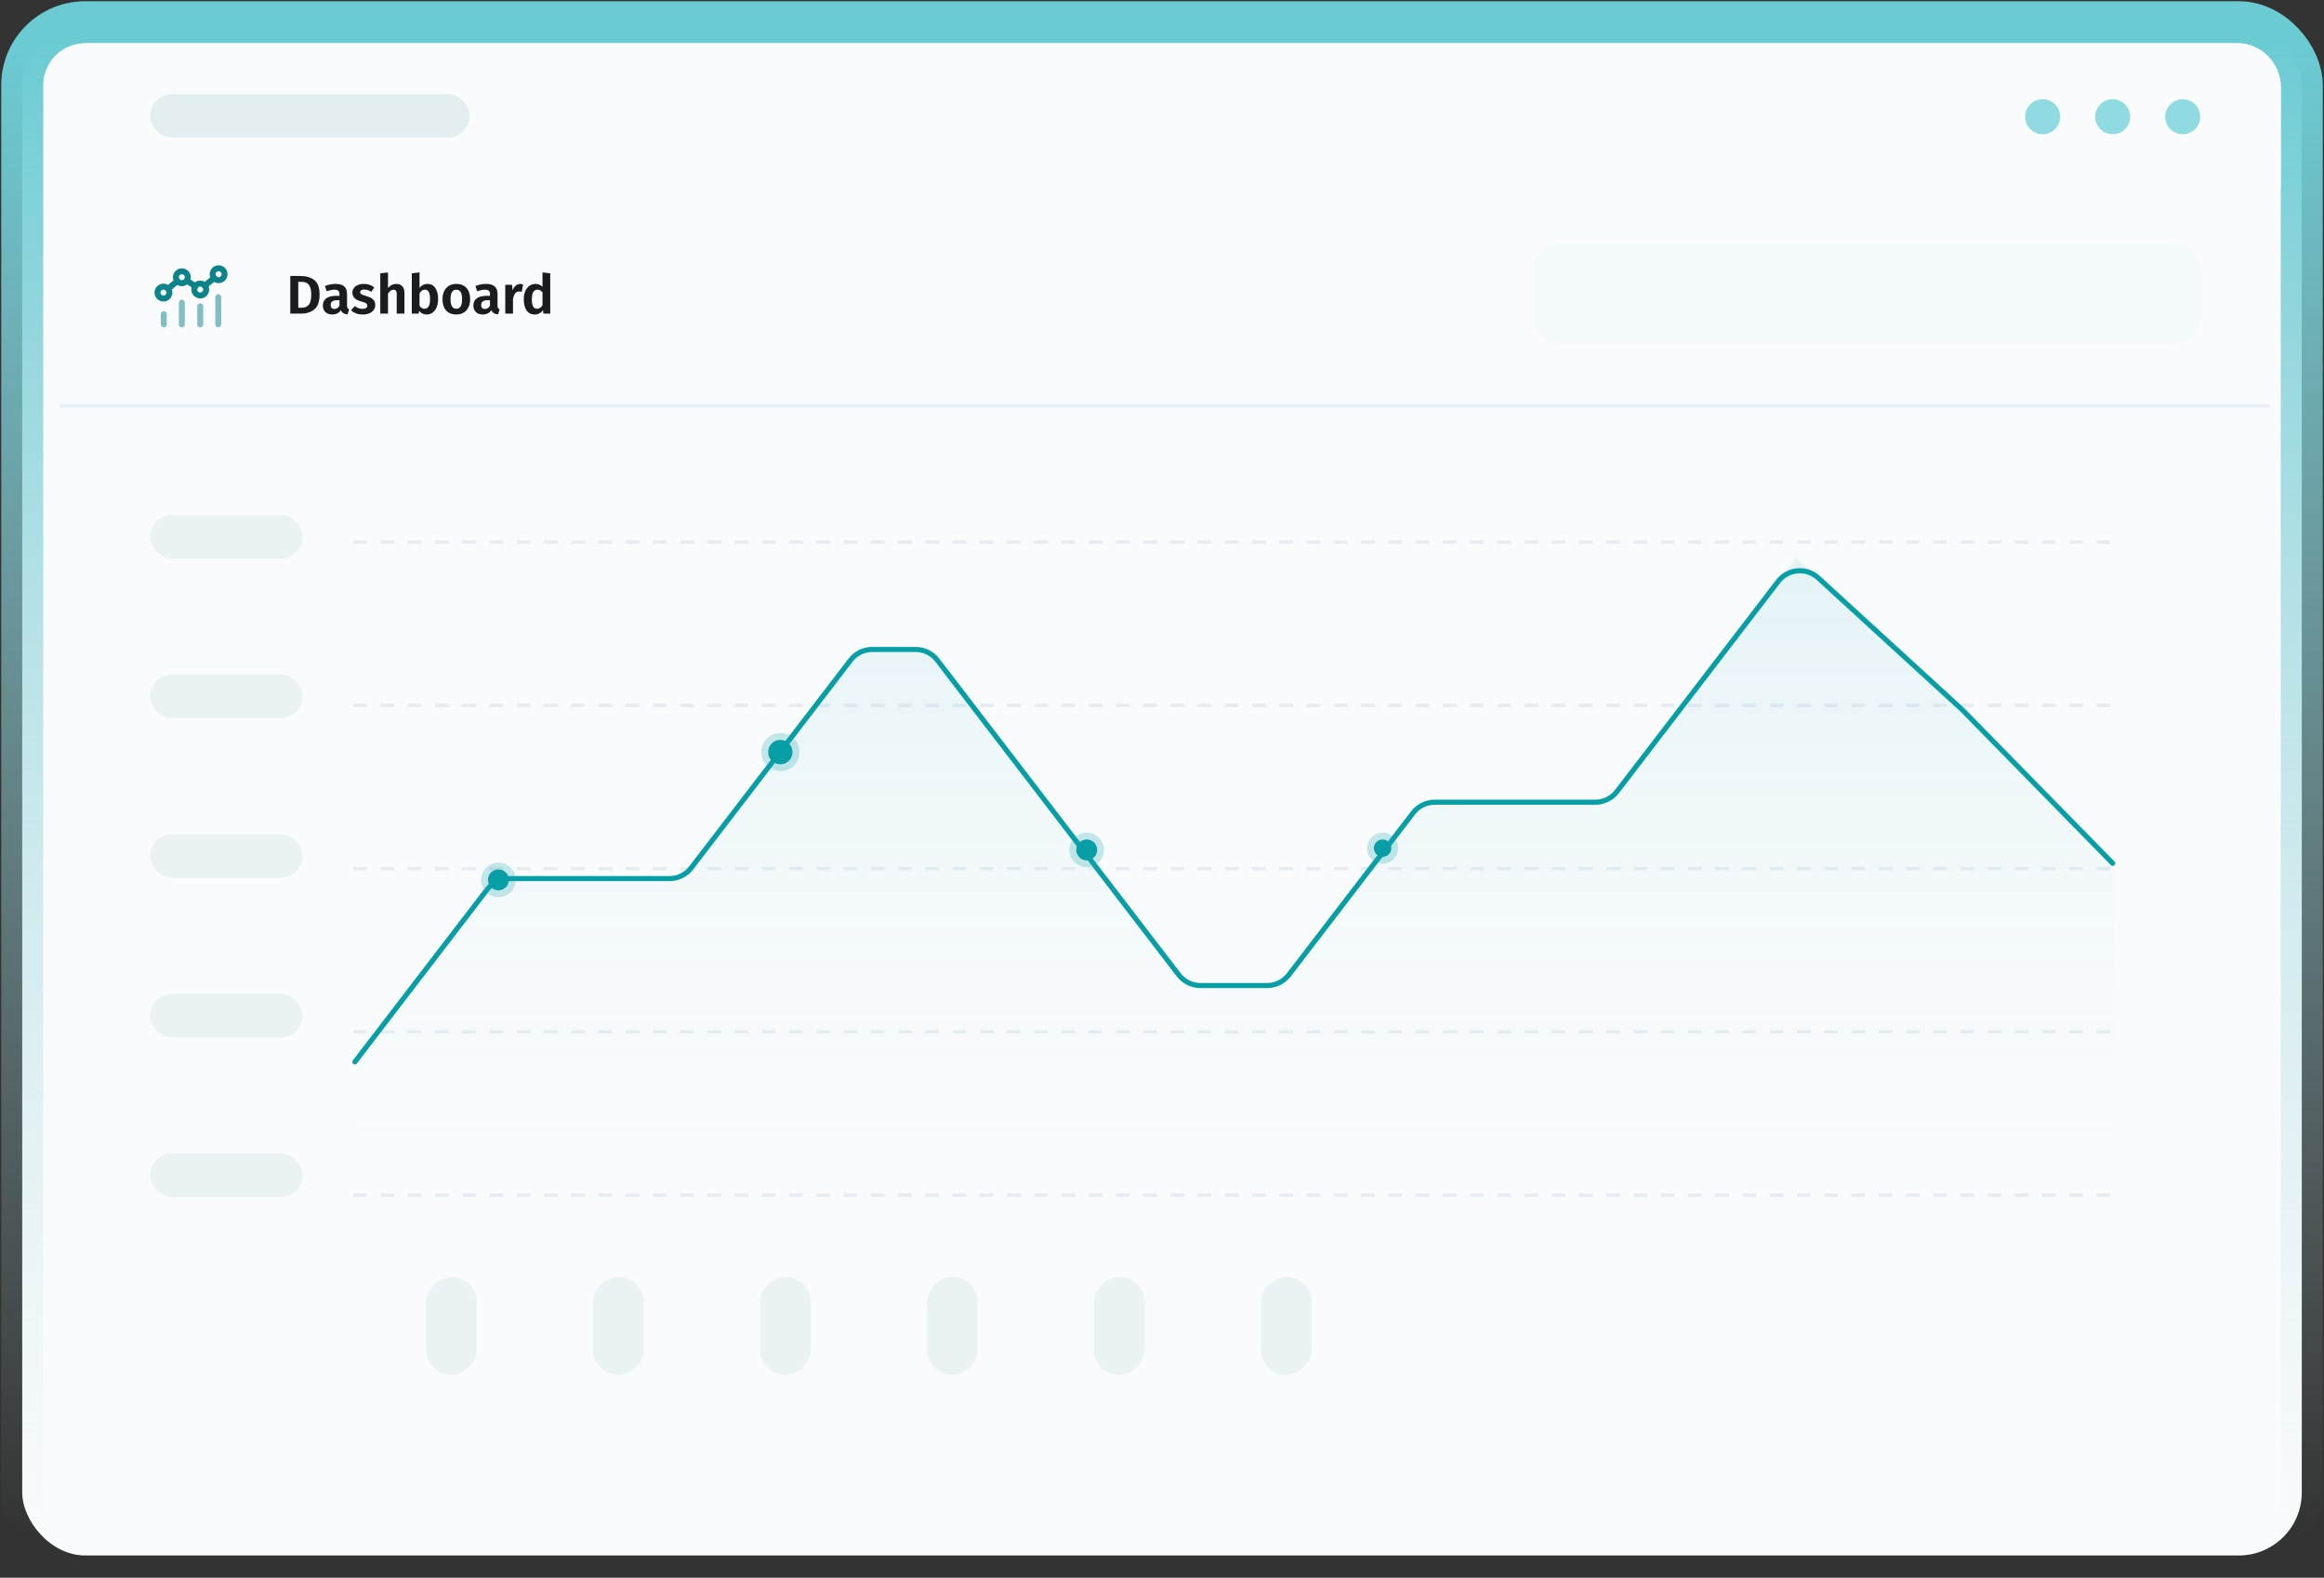<svg width="645" height="438" viewBox="0 0 645 438" fill="none" xmlns="http://www.w3.org/2000/svg">
<rect x="0" y="0" width="645" height="438" fill="#333333" stroke="none"/>
<rect x="6.169" y="6.169" width="632.662" height="425.662" rx="17.493" fill="#F9FBFC" stroke="url(#paint0_linear_2087_10498)" stroke-width="11.662"/>
<g clip-path="url(#clip0_2087_10498)">
<path opacity="0.5" d="M60.576 82.51V90.064" stroke="#0C8389" stroke-width="1.652" stroke-linecap="round" stroke-linejoin="round"/>
<path opacity="0.5" d="M55.571 85.03V90.063" stroke="#0C8389" stroke-width="1.652" stroke-linecap="round" stroke-linejoin="round"/>
<path opacity="0.5" d="M45.467 87.231V90.063" stroke="#0C8389" stroke-width="1.652" stroke-linecap="round" stroke-linejoin="round"/>
<path opacity="0.5" d="M50.472 84.02V90.064" stroke="#0C8389" stroke-width="1.652" stroke-linecap="round" stroke-linejoin="round"/>
<path d="M56.742 79.213C57.387 79.858 57.387 80.904 56.742 81.549C56.096 82.195 55.05 82.195 54.405 81.549C53.76 80.904 53.76 79.858 54.405 79.213C55.05 78.567 56.096 78.567 56.742 79.213" stroke="#0C8389" stroke-width="1.652" stroke-linecap="round" stroke-linejoin="round"/>
<path d="M61.843 74.961C62.489 75.606 62.489 76.652 61.843 77.297C61.198 77.943 60.152 77.943 59.507 77.297C58.861 76.652 58.861 75.606 59.507 74.961C60.152 74.315 61.198 74.315 61.843 74.961" stroke="#0C8389" stroke-width="1.652" stroke-linecap="round" stroke-linejoin="round"/>
<path d="M46.537 80.057C47.182 80.703 47.182 81.749 46.537 82.394C45.891 83.04 44.845 83.04 44.2 82.394C43.554 81.749 43.554 80.703 44.2 80.057C44.845 79.412 45.891 79.412 46.537 80.057" stroke="#0C8389" stroke-width="1.652" stroke-linecap="round" stroke-linejoin="round"/>
<path d="M51.639 75.805C52.285 76.451 52.285 77.497 51.639 78.142C50.994 78.788 49.948 78.788 49.302 78.142C48.657 77.497 48.657 76.451 49.302 75.805C49.948 75.16 50.994 75.16 51.639 75.805" stroke="#0C8389" stroke-width="1.652" stroke-linecap="round" stroke-linejoin="round"/>
<path d="M59.414 77.184L56.836 79.327" stroke="#0C8389" stroke-width="1.652" stroke-linecap="round" stroke-linejoin="round"/>
<path d="M54.193 79.469L51.841 77.893" stroke="#0C8389" stroke-width="1.652" stroke-linecap="round" stroke-linejoin="round"/>
<path d="M46.639 80.177L49.207 78.033" stroke="#0C8389" stroke-width="1.652" stroke-linecap="round" stroke-linejoin="round"/>
<path d="M83.299 76.613C84.931 76.613 86.235 76.986 87.212 77.731C88.199 78.467 88.693 79.821 88.693 81.796C88.693 83.729 88.209 85.094 87.242 85.89C86.285 86.675 85.057 87.068 83.556 87.068H80.564V76.613H83.299ZM82.785 78.245V85.437H83.692C84.548 85.437 85.208 85.175 85.671 84.651C86.144 84.117 86.381 83.165 86.381 81.796C86.381 80.849 86.26 80.114 86.018 79.59C85.787 79.066 85.475 78.713 85.082 78.532C84.689 78.341 84.21 78.245 83.646 78.245H82.785ZM96.317 84.847C96.317 85.16 96.362 85.391 96.453 85.542C96.543 85.683 96.694 85.789 96.906 85.86L96.453 87.28C95.979 87.24 95.591 87.129 95.289 86.948C94.997 86.766 94.771 86.484 94.609 86.101C94.086 86.907 93.285 87.31 92.207 87.31C91.412 87.31 90.777 87.084 90.304 86.63C89.84 86.167 89.609 85.568 89.609 84.832C89.609 83.956 89.926 83.286 90.56 82.823C91.195 82.36 92.106 82.128 93.295 82.128H94.217V81.735C94.217 81.242 94.106 80.899 93.884 80.708C93.663 80.516 93.295 80.421 92.781 80.421C92.217 80.421 91.512 80.562 90.666 80.844L90.183 79.408C91.18 79.016 92.167 78.819 93.144 78.819C94.232 78.819 95.032 79.056 95.546 79.529C96.06 79.993 96.317 80.688 96.317 81.614V84.847ZM92.796 85.769C93.401 85.769 93.874 85.472 94.217 84.878V83.352H93.507C92.348 83.352 91.769 83.785 91.769 84.651C91.769 85.004 91.855 85.281 92.026 85.482C92.207 85.673 92.464 85.769 92.796 85.769ZM100.972 78.819C102.1 78.819 103.067 79.141 103.873 79.786L103.057 81.01C102.382 80.587 101.717 80.375 101.062 80.375C100.71 80.375 100.438 80.441 100.246 80.572C100.055 80.703 99.959 80.879 99.959 81.101C99.959 81.262 100 81.398 100.08 81.508C100.171 81.619 100.332 81.725 100.564 81.826C100.806 81.927 101.163 82.047 101.636 82.188C102.483 82.42 103.112 82.732 103.525 83.125C103.938 83.508 104.144 84.037 104.144 84.712C104.144 85.245 103.988 85.709 103.676 86.101C103.374 86.494 102.961 86.796 102.437 87.008C101.913 87.209 101.329 87.31 100.685 87.31C100.01 87.31 99.395 87.209 98.841 87.008C98.287 86.796 97.814 86.509 97.421 86.147L98.479 84.968C99.154 85.492 99.869 85.754 100.624 85.754C101.027 85.754 101.344 85.678 101.576 85.527C101.818 85.366 101.939 85.15 101.939 84.878C101.939 84.666 101.893 84.5 101.803 84.379C101.712 84.258 101.546 84.147 101.304 84.047C101.062 83.936 100.685 83.81 100.171 83.669C99.365 83.447 98.766 83.135 98.373 82.732C97.99 82.319 97.799 81.811 97.799 81.206C97.799 80.753 97.93 80.345 98.192 79.983C98.454 79.62 98.821 79.338 99.295 79.136C99.778 78.925 100.337 78.819 100.972 78.819ZM110.014 78.819C110.709 78.819 111.253 79.036 111.646 79.469C112.049 79.892 112.25 80.481 112.25 81.237V87.068H110.105V81.599C110.105 81.166 110.029 80.864 109.878 80.693C109.727 80.511 109.511 80.421 109.229 80.421C108.665 80.421 108.151 80.788 107.688 81.524V87.068H105.542V75.873L107.688 75.646V79.967C108.01 79.585 108.357 79.298 108.73 79.106C109.113 78.915 109.541 78.819 110.014 78.819ZM118.628 78.819C119.564 78.819 120.289 79.192 120.803 79.937C121.327 80.683 121.589 81.725 121.589 83.065C121.589 83.891 121.458 84.626 121.196 85.27C120.944 85.905 120.577 86.404 120.093 86.766C119.62 87.129 119.061 87.31 118.416 87.31C117.54 87.31 116.84 86.968 116.316 86.283L116.195 87.068H114.291V75.873L116.437 75.631V79.922C116.689 79.58 117.006 79.313 117.389 79.121C117.771 78.92 118.184 78.819 118.628 78.819ZM117.812 85.724C118.839 85.724 119.353 84.837 119.353 83.065C119.353 82.088 119.227 81.403 118.975 81.01C118.733 80.607 118.381 80.406 117.917 80.406C117.343 80.406 116.85 80.748 116.437 81.433V84.862C116.789 85.437 117.248 85.724 117.812 85.724ZM126.661 78.819C127.859 78.819 128.796 79.197 129.471 79.952C130.146 80.698 130.483 81.735 130.483 83.065C130.483 83.911 130.327 84.656 130.015 85.301C129.713 85.935 129.269 86.429 128.685 86.781C128.111 87.134 127.431 87.31 126.646 87.31C125.447 87.31 124.505 86.937 123.82 86.192C123.146 85.437 122.808 84.394 122.808 83.065C122.808 82.219 122.959 81.478 123.261 80.844C123.574 80.199 124.017 79.701 124.591 79.348C125.175 78.996 125.865 78.819 126.661 78.819ZM126.661 80.421C126.117 80.421 125.709 80.637 125.437 81.07C125.175 81.493 125.044 82.158 125.044 83.065C125.044 83.971 125.175 84.641 125.437 85.074C125.709 85.497 126.112 85.709 126.646 85.709C127.179 85.709 127.577 85.497 127.839 85.074C128.111 84.641 128.247 83.971 128.247 83.065C128.247 82.158 128.116 81.493 127.854 81.07C127.592 80.637 127.195 80.421 126.661 80.421ZM138.086 84.847C138.086 85.16 138.131 85.391 138.222 85.542C138.313 85.683 138.464 85.789 138.675 85.86L138.222 87.28C137.749 87.24 137.361 87.129 137.059 86.948C136.766 86.766 136.54 86.484 136.379 86.101C135.855 86.907 135.054 87.31 133.976 87.31C133.181 87.31 132.546 87.084 132.073 86.63C131.61 86.167 131.378 85.568 131.378 84.832C131.378 83.956 131.695 83.286 132.33 82.823C132.964 82.36 133.876 82.128 135.064 82.128H135.986V81.735C135.986 81.242 135.875 80.899 135.654 80.708C135.432 80.516 135.064 80.421 134.551 80.421C133.987 80.421 133.281 80.562 132.435 80.844L131.952 79.408C132.949 79.016 133.936 78.819 134.913 78.819C136.001 78.819 136.802 79.056 137.315 79.529C137.829 79.993 138.086 80.688 138.086 81.614V84.847ZM134.566 85.769C135.17 85.769 135.643 85.472 135.986 84.878V83.352H135.276C134.117 83.352 133.538 83.785 133.538 84.651C133.538 85.004 133.624 85.281 133.795 85.482C133.976 85.673 134.233 85.769 134.566 85.769ZM144.369 78.834C144.611 78.834 144.878 78.875 145.17 78.955L144.807 81.025C144.525 80.954 144.289 80.919 144.097 80.919C143.624 80.919 143.256 81.085 142.994 81.418C142.732 81.75 142.526 82.254 142.375 82.929V87.068H140.229V79.061H142.088L142.284 80.617C142.476 80.053 142.753 79.615 143.115 79.303C143.488 78.99 143.906 78.834 144.369 78.834ZM152.712 75.873V87.068H150.823L150.702 86.086C150.138 86.902 149.373 87.31 148.406 87.31C147.419 87.31 146.663 86.932 146.14 86.177C145.626 85.412 145.369 84.374 145.369 83.065C145.369 82.239 145.5 81.508 145.762 80.874C146.034 80.229 146.417 79.726 146.91 79.363C147.404 79.001 147.973 78.819 148.617 78.819C149.363 78.819 150.012 79.086 150.566 79.62V75.631L152.712 75.873ZM149.04 85.709C149.353 85.709 149.63 85.633 149.871 85.482C150.113 85.321 150.345 85.074 150.566 84.742V81.161C150.355 80.909 150.138 80.723 149.917 80.602C149.705 80.471 149.458 80.406 149.176 80.406C148.683 80.406 148.295 80.622 148.013 81.055C147.741 81.488 147.605 82.158 147.605 83.065C147.605 84.022 147.726 84.701 147.968 85.104C148.22 85.507 148.577 85.709 149.04 85.709Z" fill="#1A1C1E"/>
<path d="M16.507 112.728L828.581 112.727" stroke="#EAF0F7" stroke-width="0.944"/>
<path d="M98.05 241.146H586.663" stroke="#E6ECF2" stroke-width="0.944" stroke-dasharray="3.78 3.78"/>
<path d="M98.05 286.473H586.663" stroke="#E6ECF2" stroke-width="0.944" stroke-dasharray="3.78 3.78"/>
<path d="M98.05 331.797H586.663" stroke="#E6ECF2" stroke-width="0.944" stroke-dasharray="3.78 3.78"/>
<path d="M98.05 195.822H586.663" stroke="#E6ECF2" stroke-width="0.944" stroke-dasharray="3.78 3.78"/>
<path d="M98.05 150.497H586.663" stroke="#E6ECF2" stroke-width="0.944" stroke-dasharray="3.78 3.78"/>
<path d="M137.522 243.92L98.493 294.813V332.703H586.352V239.679L544.623 197.229L498.538 154.858L446.499 222.715H394.461L355.432 273.608H329.413L257.861 180.305H238.346L189.56 243.92H137.522Z" fill="url(#paint1_linear_2087_10498)"/>
<path d="M98.493 294.802L135.254 246.87C136.684 245.006 138.899 243.913 141.248 243.913H185.834C188.183 243.913 190.398 242.821 191.828 240.957L236.078 183.26C237.508 181.396 239.723 180.303 242.073 180.303H254.134C256.483 180.303 258.699 181.396 260.128 183.26L327.145 270.642C328.575 272.506 330.79 273.598 333.14 273.598H351.706C354.055 273.598 356.271 272.506 357.7 270.642L392.193 225.667C393.623 223.803 395.838 222.71 398.188 222.71H442.773C445.122 222.71 447.338 221.617 448.767 219.753L493.521 161.4C496.218 157.883 501.349 157.433 504.617 160.426L544.623 197.064L586.352 239.673" stroke="#079EA6" stroke-width="1.416" stroke-linecap="round"/>
<circle cx="138.338" cy="244.267" r="2.915" fill="#079EA6"/>
<circle cx="138.338" cy="244.267" r="3.86" stroke="#1CA9B0" stroke-opacity="0.25" stroke-width="1.889"/>
<circle cx="216.57" cy="208.795" r="3.401" fill="#079EA6"/>
<circle cx="216.57" cy="208.795" r="4.346" stroke="#1CA9B0" stroke-opacity="0.25" stroke-width="1.889"/>
<circle cx="301.606" cy="235.953" r="2.915" fill="#079EA6"/>
<circle cx="301.606" cy="235.953" r="3.86" stroke="#1CA9B0" stroke-opacity="0.25" stroke-width="1.889"/>
<circle cx="383.725" cy="235.467" r="2.43" fill="#079EA6"/>
<circle cx="383.725" cy="235.467" r="3.374" stroke="#1CA9B0" stroke-opacity="0.25" stroke-width="1.889"/>
<rect opacity="0.5" x="41.69" y="142.954" width="42.308" height="12.088" rx="6.044" fill="#DCEAEC"/>
<rect opacity="0.5" x="41.69" y="187.277" width="42.308" height="12.088" rx="6.044" fill="#DCEAEC"/>
<rect opacity="0.5" x="41.69" y="231.601" width="42.308" height="12.088" rx="6.044" fill="#DCEAEC"/>
<rect opacity="0.5" x="41.69" y="275.923" width="42.308" height="12.088" rx="6.044" fill="#DCEAEC"/>
<rect opacity="0.5" x="41.69" y="320.246" width="42.308" height="12.088" rx="6.044" fill="#DCEAEC"/>
<rect opacity="0.5" x="132.351" y="354.496" width="27.198" height="14.103" rx="7.051" transform="rotate(90 132.351 354.496)" fill="#DCEAEC"/>
<rect opacity="0.5" x="178.689" y="354.496" width="27.198" height="14.103" rx="7.051" transform="rotate(90 178.689 354.496)" fill="#DCEAEC"/>
<rect opacity="0.5" x="225.027" y="354.496" width="27.198" height="14.103" rx="7.051" transform="rotate(90 225.027 354.496)" fill="#DCEAEC"/>
<rect opacity="0.5" x="271.364" y="354.496" width="27.198" height="14.103" rx="7.051" transform="rotate(90 271.364 354.496)" fill="#DCEAEC"/>
<rect opacity="0.5" x="317.702" y="354.496" width="27.198" height="14.103" rx="7.051" transform="rotate(90 317.702 354.496)" fill="#DCEAEC"/>
<rect opacity="0.5" x="364.04" y="354.496" width="27.198" height="14.103" rx="7.051" transform="rotate(90 364.04 354.496)" fill="#DCEAEC"/>
</g>
<path opacity="0.6" d="M425.488 75.463C425.488 71.012 429.096 67.404 433.547 67.404H602.78C607.231 67.404 610.839 71.012 610.839 75.463V87.551C610.839 92.002 607.231 95.61 602.78 95.61H433.547C429.096 95.61 425.488 92.002 425.488 87.551V75.463Z" fill="#F0F9FA"/>
<path d="M12.478 24.088C12.478 17.412 17.89 12 24.566 12H620.912C627.588 12 633 17.412 633 24.088V52.294H12.478V24.088Z" fill="#F9FBFC"/>
<circle cx="566.916" cy="32.408" r="4.859" fill="#90DBE2"/>
<circle cx="586.352" cy="32.408" r="4.859" fill="#90DBE2"/>
<circle cx="605.789" cy="32.408" r="4.859" fill="#90DBE2"/>
<rect opacity="0.6" x="41.69" y="26.102" width="88.646" height="12.088" rx="6.044" fill="#D4E6E9"/>
<defs>
<linearGradient id="paint0_linear_2087_10498" x1="322.5" y1="12" x2="322.5" y2="426" gradientUnits="userSpaceOnUse">
<stop stop-color="#6BCBD3"/>
<stop offset="1" stop-color="#BDDCE0" stop-opacity="0"/>
</linearGradient>
<linearGradient id="paint1_linear_2087_10498" x1="342.423" y1="159.876" x2="342.423" y2="332.703" gradientUnits="userSpaceOnUse">
<stop stop-color="#29B5CC" stop-opacity="0.1"/>
<stop offset="1" stop-color="#EDF3FA" stop-opacity="0"/>
</linearGradient>
<clipPath id="clip0_2087_10498">
<rect width="613.471" height="339.474" fill="white" transform="translate(16.507 52.294)"/>
</clipPath>
</defs>
</svg>
